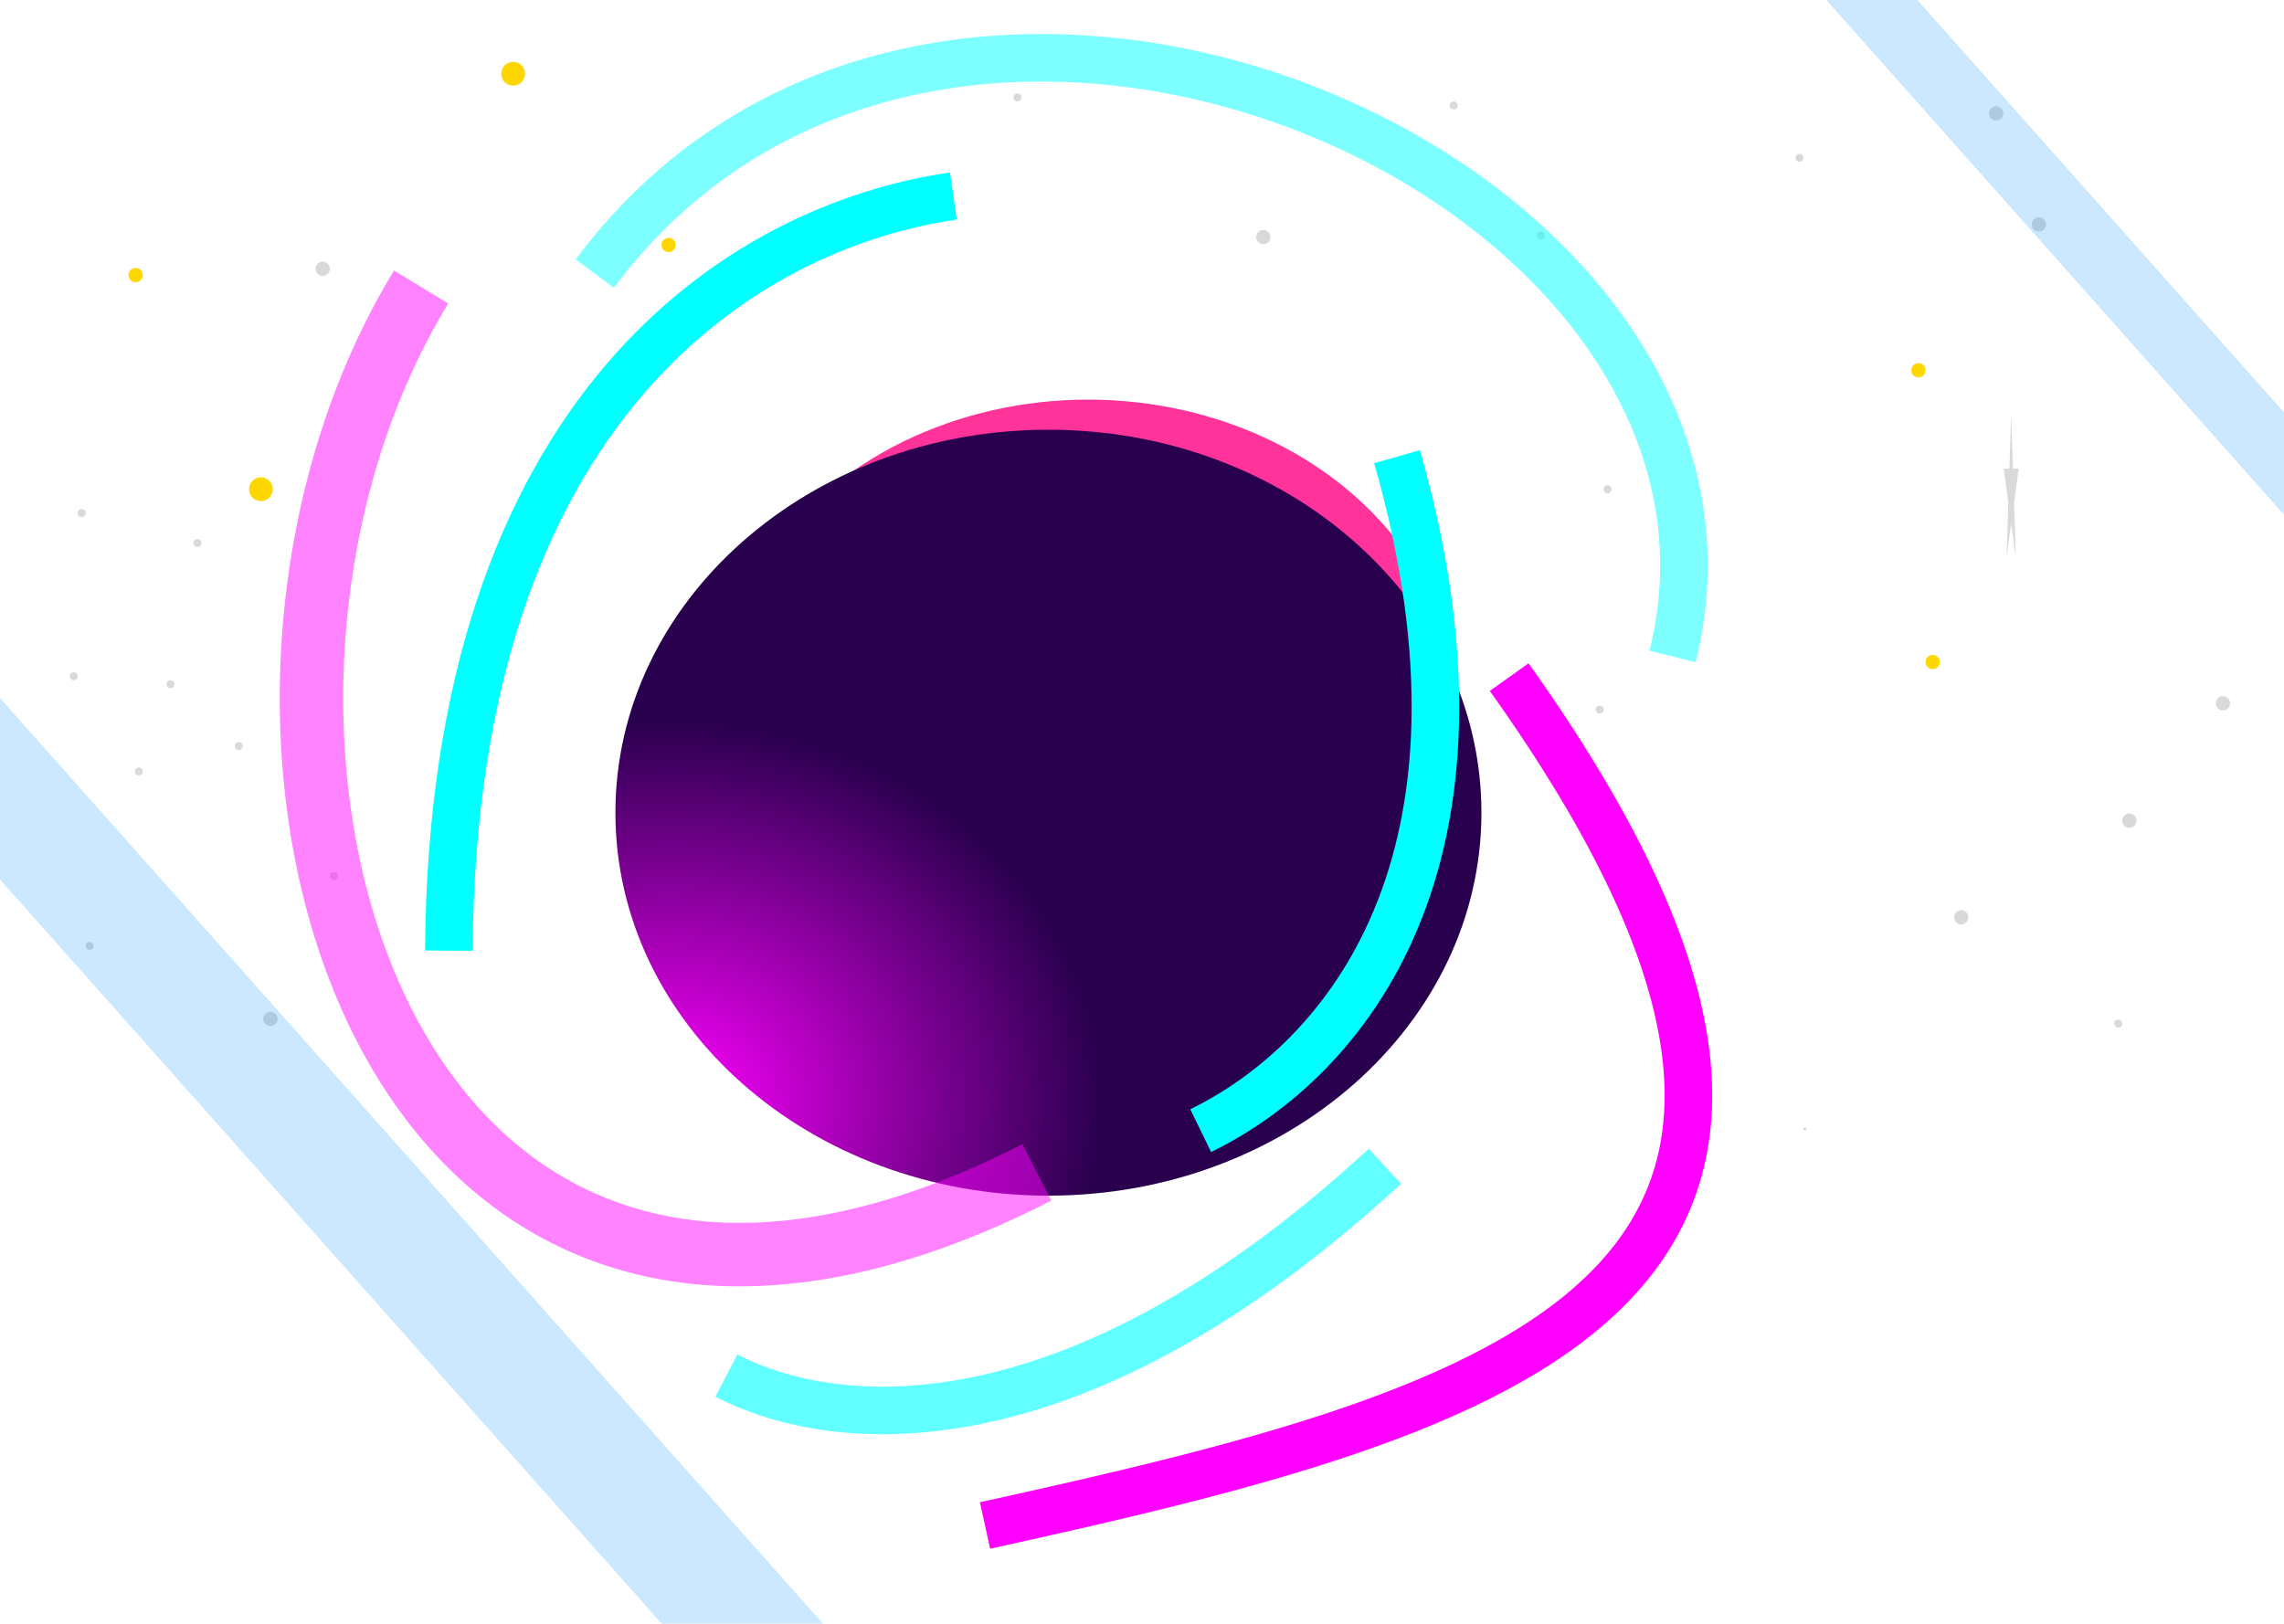 <svg width="1440" height="1024" viewBox="0 0 1440 1024" fill="none" xmlns="http://www.w3.org/2000/svg">
<g style="mix-blend-mode:color-dodge" opacity="0.8" filter="url(#filter0_f_28_272)">
<ellipse cx="686" cy="449.5" rx="233" ry="197.5" fill="#FF0080"/>
</g>
<g filter="url(#filter1_f_28_272)">
<circle cx="1209.5" cy="233.5" r="4.5" fill="#FFD700"/>
</g>
<g filter="url(#filter2_f_28_272)">
<circle cx="1218.5" cy="417.5" r="4.5" fill="#FFD700"/>
</g>
<circle cx="971.5" cy="148.5" r="2.5" fill="#D9D9D9"/>
<circle cx="1134.5" cy="99.5" r="2.5" fill="#D9D9D9"/>
<g filter="url(#filter3_f_28_272)">
<circle cx="1013.5" cy="308.5" r="2.5" fill="#D9D9D9"/>
</g>
<circle cx="916.5" cy="66.5" r="2.5" fill="#D9D9D9"/>
<circle cx="641.5" cy="61.5" r="2.5" fill="#D9D9D9"/>
<g filter="url(#filter4_f_28_272)">
<circle cx="1285.5" cy="141.5" r="4.5" fill="#D9D9D9"/>
</g>
<circle cx="421.5" cy="154.5" r="4.5" fill="#FFD700"/>
<g filter="url(#filter5_d_28_272)">
<circle cx="296.5" cy="408.5" r="4.5" fill="#D9D9D9"/>
</g>
<g filter="url(#filter6_f_28_272)">
<path d="M1268 261L1269.12 295.549H1272.76L1269.82 316.902L1270.94 351.451L1268 330.098L1265.06 351.451L1266.18 316.902L1263.24 295.549H1266.88L1268 261Z" fill="#D9D9D9"/>
</g>
<circle cx="170.5" cy="642.5" r="4.5" fill="#D9D9D9"/>
<g filter="url(#filter7_f_28_272)">
<circle cx="150.5" cy="470.5" r="2.5" fill="#D9D9D9"/>
</g>
<g filter="url(#filter8_f_28_272)">
<circle cx="87.5" cy="486.5" r="2.5" fill="#D9D9D9"/>
</g>
<g filter="url(#filter9_f_28_272)">
<circle cx="46.5" cy="426.5" r="2.5" fill="#D9D9D9"/>
</g>
<g filter="url(#filter10_f_28_272)">
<circle cx="124.5" cy="342.5" r="2.5" fill="#D9D9D9"/>
</g>
<g filter="url(#filter11_f_28_272)">
<circle cx="210.5" cy="552.5" r="2.5" fill="#D9D9D9"/>
</g>
<circle cx="1008.5" cy="447.5" r="2.5" fill="#D9D9D9"/>
<circle cx="1138" cy="712" r="1" fill="#D9D9D9"/>
<circle cx="524.5" cy="144.5" r="2.5" fill="#D9D9D9"/>
<circle cx="56.5" cy="596.5" r="2.5" fill="#D9D9D9"/>
<circle cx="107.5" cy="431.5" r="2.5" fill="#D9D9D9"/>
<circle cx="51.5" cy="323.5" r="2.5" fill="#D9D9D9"/>
<circle cx="1042.5" cy="569.5" r="4.5" fill="#D9D9D9"/>
<circle cx="796.5" cy="149.5" r="4.5" fill="#D9D9D9"/>
<g filter="url(#filter12_f_28_272)">
<circle cx="1258.5" cy="71.5" r="4.5" fill="#D9D9D9"/>
</g>
<circle cx="1335.5" cy="645.5" r="2.5" fill="#D9D9D9"/>
<g filter="url(#filter13_f_28_272)">
<circle cx="1236.5" cy="578.5" r="4.5" fill="#D9D9D9"/>
</g>
<g filter="url(#filter14_f_28_272)">
<circle cx="1401.5" cy="443.5" r="4.5" fill="#D9D9D9"/>
</g>
<g filter="url(#filter15_f_28_272)">
<circle cx="1342.5" cy="517.5" r="4.5" fill="#D9D9D9"/>
</g>
<g style="mix-blend-mode:luminosity" filter="url(#filter16_f_28_272)">
<circle cx="164.5" cy="308.5" r="7.5" fill="#FFD700"/>
</g>
<g filter="url(#filter17_f_28_272)">
<circle cx="323.5" cy="46.5" r="7.5" fill="#FFD700"/>
</g>
<g filter="url(#filter18_f_28_272)">
<circle cx="85.5" cy="173.5" r="4.5" fill="#FFD700"/>
</g>
<circle cx="203.5" cy="169.5" r="4.5" fill="#D9D9D9"/>
<g style="mix-blend-mode:color-dodge" filter="url(#filter19_f_28_272)">
<path d="M934 512.5C934 645.877 811.774 754 661 754C510.226 754 388 645.877 388 512.5C388 379.123 510.226 271 661 271C811.774 271 934 379.123 934 512.5Z" fill="url(#paint0_radial_28_272)"/>
</g>
<g opacity="0.2" filter="url(#filter20_f_28_272)">
<rect x="-57" y="490.492" width="76" height="827" transform="rotate(-41.634 -57 490.492)" fill="#008CFF"/>
</g>
<g opacity="0.2" filter="url(#filter21_f_28_272)">
<rect x="695" y="-513.498" width="42.901" height="1488.21" transform="rotate(-41.634 695 -513.498)" fill="#008CFF"/>
</g>
<g filter="url(#filter22_f_28_272)">
<path d="M951.5 427C1227.5 814.5 951.5 889.291 621.033 962" stroke="#FF00FF" stroke-width="30"/>
</g>
<g style="mix-blend-mode:color-dodge" filter="url(#filter23_f_28_272)">
<path d="M653.705 739.325C236.5 953 98.5 454.999 265.5 181" stroke="#FF00FF" stroke-opacity="0.49" stroke-width="40"/>
</g>
<g style="mix-blend-mode:color-dodge" filter="url(#filter24_f_28_272)">
<path d="M880.82 288C953.713 543.379 846.969 669.17 757 713" stroke="#00FFFF" stroke-width="30"/>
</g>
<g style="mix-blend-mode:color-dodge" filter="url(#filter25_f_28_272)">
<path d="M873.11 735.449C681.002 912.858 530.857 905.257 458 867.467" stroke="#00FFFF" stroke-opacity="0.62" stroke-width="30"/>
</g>
<g style="mix-blend-mode:color-dodge" filter="url(#filter26_f_28_272)">
<path d="M375 172.5C596.5 -124.5 1129.5 114.5 1054.5 413.999" stroke="#00FFFF" stroke-opacity="0.51" stroke-width="30"/>
</g>
<g style="mix-blend-mode:color-dodge" filter="url(#filter27_f_28_272)">
<path d="M283 599.5C284.936 256.146 469.116 142.619 601.079 123.631" stroke="#00FFFF" stroke-width="30"/>
</g>
<defs>
<filter id="filter0_f_28_272" x="153" y="-48" width="1066" height="995" filterUnits="userSpaceOnUse" color-interpolation-filters="sRGB">
<feFlood flood-opacity="0" result="BackgroundImageFix"/>
<feBlend mode="normal" in="SourceGraphic" in2="BackgroundImageFix" result="shape"/>
<feGaussianBlur stdDeviation="150" result="effect1_foregroundBlur_28_272"/>
</filter>
<filter id="filter1_f_28_272" x="1195" y="219" width="29" height="29" filterUnits="userSpaceOnUse" color-interpolation-filters="sRGB">
<feFlood flood-opacity="0" result="BackgroundImageFix"/>
<feBlend mode="normal" in="SourceGraphic" in2="BackgroundImageFix" result="shape"/>
<feGaussianBlur stdDeviation="5" result="effect1_foregroundBlur_28_272"/>
</filter>
<filter id="filter2_f_28_272" x="1204" y="403" width="29" height="29" filterUnits="userSpaceOnUse" color-interpolation-filters="sRGB">
<feFlood flood-opacity="0" result="BackgroundImageFix"/>
<feBlend mode="normal" in="SourceGraphic" in2="BackgroundImageFix" result="shape"/>
<feGaussianBlur stdDeviation="5" result="effect1_foregroundBlur_28_272"/>
</filter>
<filter id="filter3_f_28_272" x="1001" y="296" width="25" height="25" filterUnits="userSpaceOnUse" color-interpolation-filters="sRGB">
<feFlood flood-opacity="0" result="BackgroundImageFix"/>
<feBlend mode="normal" in="SourceGraphic" in2="BackgroundImageFix" result="shape"/>
<feGaussianBlur stdDeviation="5" result="effect1_foregroundBlur_28_272"/>
</filter>
<filter id="filter4_f_28_272" x="1271" y="127" width="29" height="29" filterUnits="userSpaceOnUse" color-interpolation-filters="sRGB">
<feFlood flood-opacity="0" result="BackgroundImageFix"/>
<feBlend mode="normal" in="SourceGraphic" in2="BackgroundImageFix" result="shape"/>
<feGaussianBlur stdDeviation="5" result="effect1_foregroundBlur_28_272"/>
</filter>
<filter id="filter5_d_28_272" x="288" y="404" width="17" height="17" filterUnits="userSpaceOnUse" color-interpolation-filters="sRGB">
<feFlood flood-opacity="0" result="BackgroundImageFix"/>
<feColorMatrix in="SourceAlpha" type="matrix" values="0 0 0 0 0 0 0 0 0 0 0 0 0 0 0 0 0 0 127 0" result="hardAlpha"/>
<feOffset dy="4"/>
<feGaussianBlur stdDeviation="2"/>
<feComposite in2="hardAlpha" operator="out"/>
<feColorMatrix type="matrix" values="0 0 0 0 0 0 0 0 0 0 0 0 0 0 0 0 0 0 0.25 0"/>
<feBlend mode="normal" in2="BackgroundImageFix" result="effect1_dropShadow_28_272"/>
<feBlend mode="normal" in="SourceGraphic" in2="effect1_dropShadow_28_272" result="shape"/>
</filter>
<filter id="filter6_f_28_272" x="1233.24" y="231" width="69.511" height="150.451" filterUnits="userSpaceOnUse" color-interpolation-filters="sRGB">
<feFlood flood-opacity="0" result="BackgroundImageFix"/>
<feBlend mode="normal" in="SourceGraphic" in2="BackgroundImageFix" result="shape"/>
<feGaussianBlur stdDeviation="15" result="effect1_foregroundBlur_28_272"/>
</filter>
<filter id="filter7_f_28_272" x="143" y="463" width="15" height="15" filterUnits="userSpaceOnUse" color-interpolation-filters="sRGB">
<feFlood flood-opacity="0" result="BackgroundImageFix"/>
<feBlend mode="normal" in="SourceGraphic" in2="BackgroundImageFix" result="shape"/>
<feGaussianBlur stdDeviation="2.5" result="effect1_foregroundBlur_28_272"/>
</filter>
<filter id="filter8_f_28_272" x="80" y="479" width="15" height="15" filterUnits="userSpaceOnUse" color-interpolation-filters="sRGB">
<feFlood flood-opacity="0" result="BackgroundImageFix"/>
<feBlend mode="normal" in="SourceGraphic" in2="BackgroundImageFix" result="shape"/>
<feGaussianBlur stdDeviation="2.5" result="effect1_foregroundBlur_28_272"/>
</filter>
<filter id="filter9_f_28_272" x="39" y="419" width="15" height="15" filterUnits="userSpaceOnUse" color-interpolation-filters="sRGB">
<feFlood flood-opacity="0" result="BackgroundImageFix"/>
<feBlend mode="normal" in="SourceGraphic" in2="BackgroundImageFix" result="shape"/>
<feGaussianBlur stdDeviation="2.5" result="effect1_foregroundBlur_28_272"/>
</filter>
<filter id="filter10_f_28_272" x="117" y="335" width="15" height="15" filterUnits="userSpaceOnUse" color-interpolation-filters="sRGB">
<feFlood flood-opacity="0" result="BackgroundImageFix"/>
<feBlend mode="normal" in="SourceGraphic" in2="BackgroundImageFix" result="shape"/>
<feGaussianBlur stdDeviation="2.5" result="effect1_foregroundBlur_28_272"/>
</filter>
<filter id="filter11_f_28_272" x="203" y="545" width="15" height="15" filterUnits="userSpaceOnUse" color-interpolation-filters="sRGB">
<feFlood flood-opacity="0" result="BackgroundImageFix"/>
<feBlend mode="normal" in="SourceGraphic" in2="BackgroundImageFix" result="shape"/>
<feGaussianBlur stdDeviation="2.5" result="effect1_foregroundBlur_28_272"/>
</filter>
<filter id="filter12_f_28_272" x="1246" y="59" width="25" height="25" filterUnits="userSpaceOnUse" color-interpolation-filters="sRGB">
<feFlood flood-opacity="0" result="BackgroundImageFix"/>
<feBlend mode="normal" in="SourceGraphic" in2="BackgroundImageFix" result="shape"/>
<feGaussianBlur stdDeviation="4" result="effect1_foregroundBlur_28_272"/>
</filter>
<filter id="filter13_f_28_272" x="1224" y="566" width="25" height="25" filterUnits="userSpaceOnUse" color-interpolation-filters="sRGB">
<feFlood flood-opacity="0" result="BackgroundImageFix"/>
<feBlend mode="normal" in="SourceGraphic" in2="BackgroundImageFix" result="shape"/>
<feGaussianBlur stdDeviation="4" result="effect1_foregroundBlur_28_272"/>
</filter>
<filter id="filter14_f_28_272" x="1389" y="431" width="25" height="25" filterUnits="userSpaceOnUse" color-interpolation-filters="sRGB">
<feFlood flood-opacity="0" result="BackgroundImageFix"/>
<feBlend mode="normal" in="SourceGraphic" in2="BackgroundImageFix" result="shape"/>
<feGaussianBlur stdDeviation="4" result="effect1_foregroundBlur_28_272"/>
</filter>
<filter id="filter15_f_28_272" x="1328" y="503" width="29" height="29" filterUnits="userSpaceOnUse" color-interpolation-filters="sRGB">
<feFlood flood-opacity="0" result="BackgroundImageFix"/>
<feBlend mode="normal" in="SourceGraphic" in2="BackgroundImageFix" result="shape"/>
<feGaussianBlur stdDeviation="5" result="effect1_foregroundBlur_28_272"/>
</filter>
<filter id="filter16_f_28_272" x="147" y="291" width="35" height="35" filterUnits="userSpaceOnUse" color-interpolation-filters="sRGB">
<feFlood flood-opacity="0" result="BackgroundImageFix"/>
<feBlend mode="normal" in="SourceGraphic" in2="BackgroundImageFix" result="shape"/>
<feGaussianBlur stdDeviation="5" result="effect1_foregroundBlur_28_272"/>
</filter>
<filter id="filter17_f_28_272" x="306" y="29" width="35" height="35" filterUnits="userSpaceOnUse" color-interpolation-filters="sRGB">
<feFlood flood-opacity="0" result="BackgroundImageFix"/>
<feBlend mode="normal" in="SourceGraphic" in2="BackgroundImageFix" result="shape"/>
<feGaussianBlur stdDeviation="5" result="effect1_foregroundBlur_28_272"/>
</filter>
<filter id="filter18_f_28_272" x="71" y="159" width="29" height="29" filterUnits="userSpaceOnUse" color-interpolation-filters="sRGB">
<feFlood flood-opacity="0" result="BackgroundImageFix"/>
<feBlend mode="normal" in="SourceGraphic" in2="BackgroundImageFix" result="shape"/>
<feGaussianBlur stdDeviation="5" result="effect1_foregroundBlur_28_272"/>
</filter>
<filter id="filter19_f_28_272" x="288" y="171" width="746" height="683" filterUnits="userSpaceOnUse" color-interpolation-filters="sRGB">
<feFlood flood-opacity="0" result="BackgroundImageFix"/>
<feBlend mode="normal" in="SourceGraphic" in2="BackgroundImageFix" result="shape"/>
<feGaussianBlur stdDeviation="50" result="effect1_foregroundBlur_28_272"/>
</filter>
<filter id="filter20_f_28_272" x="-107" y="390" width="706.238" height="768.594" filterUnits="userSpaceOnUse" color-interpolation-filters="sRGB">
<feFlood flood-opacity="0" result="BackgroundImageFix"/>
<feBlend mode="normal" in="SourceGraphic" in2="BackgroundImageFix" result="shape"/>
<feGaussianBlur stdDeviation="25" result="effect1_foregroundBlur_28_272"/>
</filter>
<filter id="filter21_f_28_272" x="645" y="-592" width="1120.79" height="1240.8" filterUnits="userSpaceOnUse" color-interpolation-filters="sRGB">
<feFlood flood-opacity="0" result="BackgroundImageFix"/>
<feBlend mode="normal" in="SourceGraphic" in2="BackgroundImageFix" result="shape"/>
<feGaussianBlur stdDeviation="25" result="effect1_foregroundBlur_28_272"/>
</filter>
<filter id="filter22_f_28_272" x="437.81" y="238.298" width="821.684" height="918.352" filterUnits="userSpaceOnUse" color-interpolation-filters="sRGB">
<feFlood flood-opacity="0" result="BackgroundImageFix"/>
<feBlend mode="normal" in="SourceGraphic" in2="BackgroundImageFix" result="shape"/>
<feGaussianBlur stdDeviation="90" result="effect1_foregroundBlur_28_272"/>
</filter>
<filter id="filter23_f_28_272" x="26.381" y="20.591" width="786.441" height="940.611" filterUnits="userSpaceOnUse" color-interpolation-filters="sRGB">
<feFlood flood-opacity="0" result="BackgroundImageFix"/>
<feBlend mode="normal" in="SourceGraphic" in2="BackgroundImageFix" result="shape"/>
<feGaussianBlur stdDeviation="75" result="effect1_foregroundBlur_28_272"/>
</filter>
<filter id="filter24_f_28_272" x="630.431" y="163.883" width="409.569" height="682.603" filterUnits="userSpaceOnUse" color-interpolation-filters="sRGB">
<feFlood flood-opacity="0" result="BackgroundImageFix"/>
<feBlend mode="normal" in="SourceGraphic" in2="BackgroundImageFix" result="shape"/>
<feGaussianBlur stdDeviation="60" result="effect1_foregroundBlur_28_272"/>
</filter>
<filter id="filter25_f_28_272" x="331.093" y="604.429" width="672.193" height="420.065" filterUnits="userSpaceOnUse" color-interpolation-filters="sRGB">
<feFlood flood-opacity="0" result="BackgroundImageFix"/>
<feBlend mode="normal" in="SourceGraphic" in2="BackgroundImageFix" result="shape"/>
<feGaussianBlur stdDeviation="60" result="effect1_foregroundBlur_28_272"/>
</filter>
<filter id="filter26_f_28_272" x="162.976" y="-178.52" width="1113.76" height="796.164" filterUnits="userSpaceOnUse" color-interpolation-filters="sRGB">
<feFlood flood-opacity="0" result="BackgroundImageFix"/>
<feBlend mode="normal" in="SourceGraphic" in2="BackgroundImageFix" result="shape"/>
<feGaussianBlur stdDeviation="100" result="effect1_foregroundBlur_28_272"/>
</filter>
<filter id="filter27_f_28_272" x="68" y="-91.216" width="735.216" height="890.801" filterUnits="userSpaceOnUse" color-interpolation-filters="sRGB">
<feFlood flood-opacity="0" result="BackgroundImageFix"/>
<feBlend mode="normal" in="SourceGraphic" in2="BackgroundImageFix" result="shape"/>
<feGaussianBlur stdDeviation="100" result="effect1_foregroundBlur_28_272"/>
</filter>
<radialGradient id="paint0_radial_28_272" cx="0" cy="0" r="1" gradientUnits="userSpaceOnUse" gradientTransform="translate(423.366 694.832) rotate(90) scale(241.5 273)">
<stop stop-color="#FF00FF"/>
<stop offset="1" stop-color="#28004D"/>
</radialGradient>
</defs>
</svg>
